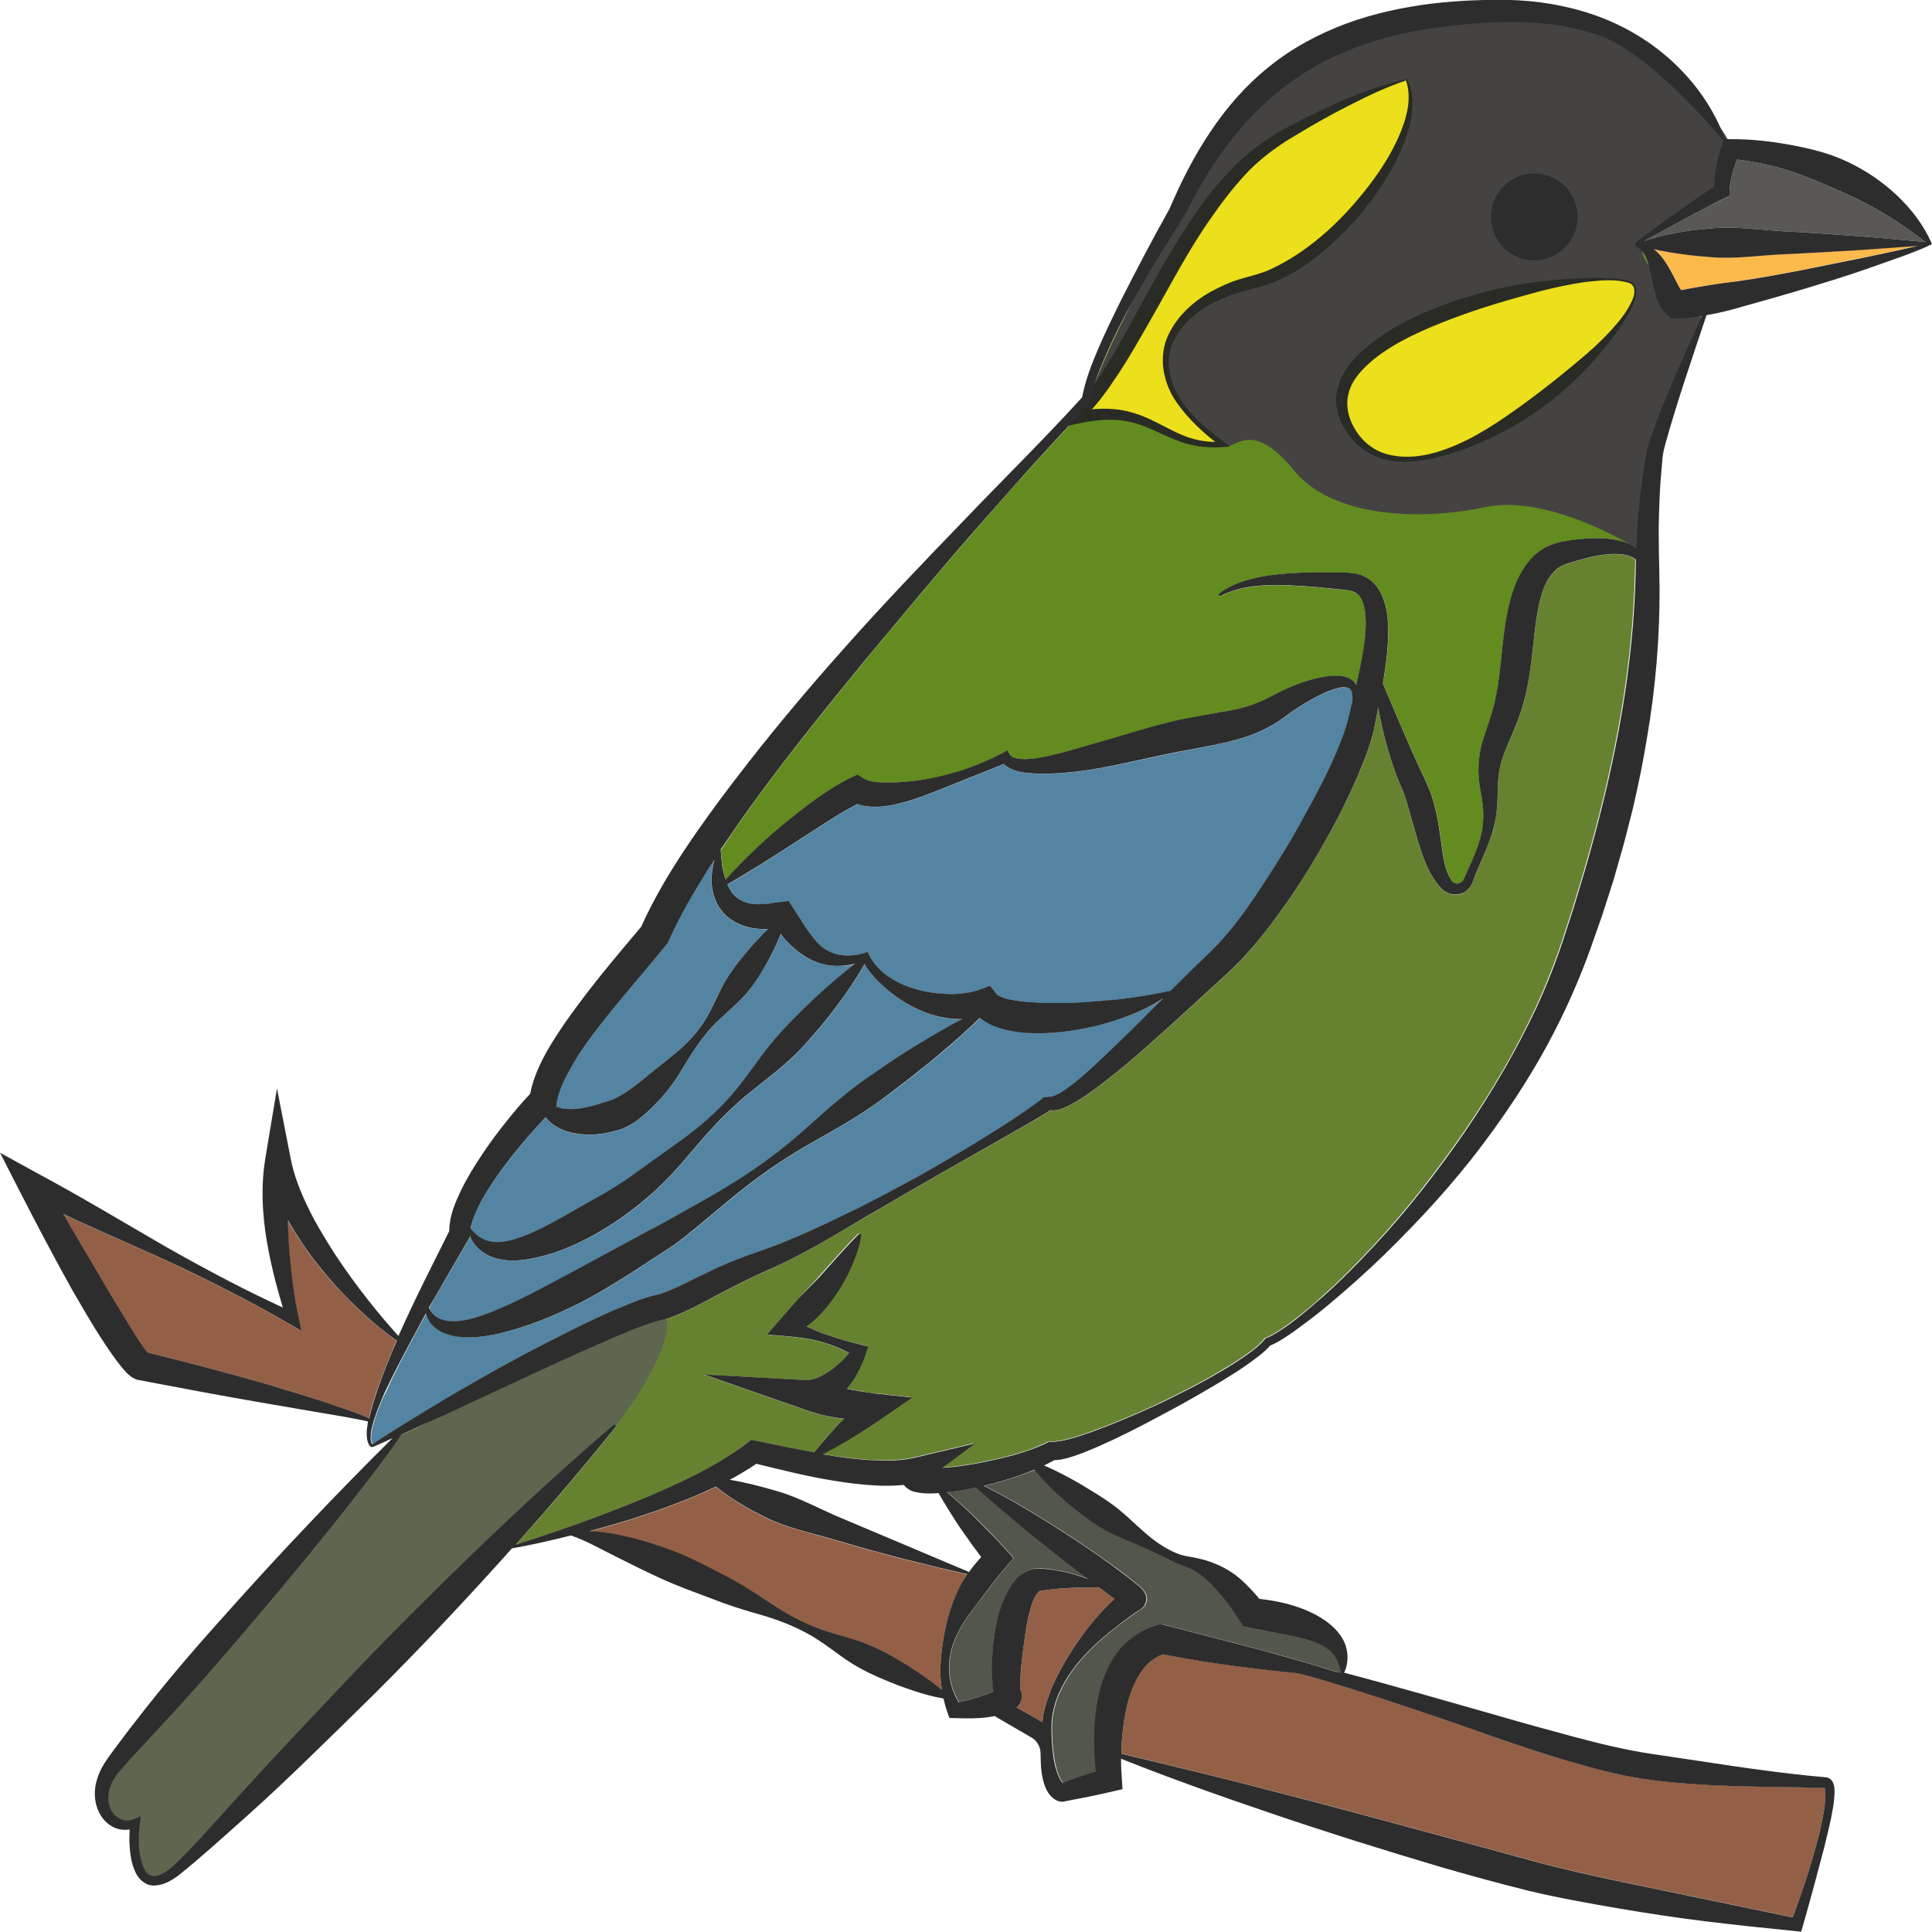 <?xml version="1.0" encoding="utf-8"?>
<!-- Generator: Adobe Illustrator 24.1.2, SVG Export Plug-In . SVG Version: 6.00 Build 0)  -->
<svg version="1.1" id="Layer_1" xmlns="http://www.w3.org/2000/svg" xmlns:xlink="http://www.w3.org/1999/xlink" x="0px" y="0px"
	 viewBox="0 0 128 128" style="enable-background:new 0 0 128 128;" xml:space="preserve">
<style type="text/css">
	.st0{fill:#668231;}
	.st1{fill:#5384A2;}
	.st2{fill:#E5B693;}
	.st3{fill:#53564A;}
	.st4{fill:#638B1F;}
	.st5{fill:#595855;}
	.st6{fill:#FCB94C;}
	.st7{fill:#936047;}
	.st8{fill:#444342;}
	.st9{fill:#ECDF1C;}
	.st10{fill:#292B24;}
	.st11{fill:#5F6650;}
	.st12{fill:#2D2D2D;}
</style>
<g>
	<path class="st0" d="M107.13,36.71c-0.87-0.02-1.78,0.19-2.67,0.45l-0.67,0.2c-0.19,0.07-0.34,0.14-0.49,0.24
		c-0.29,0.19-0.53,0.44-0.72,0.76c-0.39,0.64-0.6,1.51-0.75,2.4c-0.3,1.8-0.34,3.77-0.89,5.81c-0.27,1-0.7,1.98-1.07,2.82
		c-0.37,0.84-0.58,1.62-0.63,2.54c-0.02,0.43-0.01,0.98-0.05,1.49c-0.05,0.51-0.13,1.03-0.26,1.52c-0.26,1-0.71,1.89-1.08,2.78
		c-0.09,0.22-0.18,0.45-0.26,0.67c-0.07,0.24-0.28,0.6-0.58,0.74c-0.3,0.17-0.68,0.2-1.02,0.07c-0.17-0.06-0.33-0.16-0.45-0.28
		c-0.1-0.1-0.2-0.21-0.29-0.32c-0.7-0.9-1-1.91-1.3-2.84c-0.28-0.94-0.52-1.85-0.78-2.71c-0.14-0.44-0.29-0.8-0.5-1.29
		c-0.2-0.46-0.35-0.94-0.51-1.41c-0.31-0.94-0.55-1.91-0.74-2.88c-0.04-0.2-0.07-0.4-0.11-0.59l-0.03,0.16
		c-0.11,0.55-0.18,1.03-0.34,1.66c-0.3,1.16-0.76,2.19-1.21,3.22c-0.46,1.02-0.96,2.02-1.48,3c-1.07,1.95-2.23,3.85-3.55,5.66
		c-0.66,0.9-1.35,1.79-2.12,2.64c-0.37,0.43-0.81,0.84-1.22,1.23l-1.2,1.1c-1.59,1.49-3.22,2.96-4.88,4.41
		c-0.83,0.72-1.69,1.42-2.59,2.09c-0.45,0.33-0.91,0.66-1.4,0.95c-0.25,0.15-0.51,0.29-0.8,0.41c-0.15,0.06-0.31,0.12-0.5,0.15
		c-0.11,0.02-0.25,0.03-0.41,0l-0.17,0.12l-0.39,0.24c-0.26,0.17-0.52,0.31-0.79,0.47l-1.58,0.9l-3.14,1.79
		c-2.1,1.18-4.18,2.4-6.26,3.61c-2.08,1.22-4.14,2.49-6.41,3.48c-1.09,0.47-2.13,1.01-3.18,1.56c-1.04,0.56-2.11,1.16-3.34,1.61
		l-0.05,0.02l-0.11,0.02c-0.67,0.13-1.55,0.44-2.34,0.76c-0.81,0.32-1.62,0.67-2.43,1.04c-1.63,0.7-3.23,1.47-4.86,2.21l-4.85,2.26
		c-1.04,0.46-2.06,0.94-3.1,1.41c-0.39,0.61-0.78,1.12-1.19,1.68c-0.43,0.59-0.88,1.16-1.32,1.74c-0.89,1.15-1.79,2.29-2.7,3.41
		c-1.82,2.26-3.68,4.48-5.57,6.68c-1.87,2.21-3.8,4.37-5.78,6.48l-1.47,1.59c-0.24,0.26-0.49,0.54-0.69,0.79
		c-0.21,0.25-0.38,0.51-0.5,0.8c-0.24,0.56-0.27,1.23,0.03,1.75c0.28,0.52,0.9,0.8,1.46,0.56l0.48-0.2l-0.07,0.53
		c-0.12,0.93-0.11,1.95,0.22,2.78c0.17,0.42,0.45,0.69,0.79,0.65c0.36-0.03,0.77-0.28,1.11-0.57c1.4-1.29,2.71-2.83,4.03-4.28
		c2.64-2.94,5.38-5.78,8.08-8.66c2.72-2.86,5.52-5.64,8.38-8.38c2.85-2.73,5.76-5.42,8.78-7.99c0.04-0.03,0.1-0.03,0.13,0.01
		c0.03,0.04,0.03,0.09,0,0.12c-2.13,2.68-4.34,5.26-6.61,7.8c1.29-0.41,2.57-0.84,3.84-1.29c1.36-0.48,2.7-1,4.03-1.53
		c1.33-0.54,2.64-1.12,3.91-1.75c1.26-0.64,2.49-1.35,3.57-2.18l0.26-0.2l0.34,0.07c1.29,0.27,2.56,0.53,3.82,0.76
		c0.5-0.64,1.03-1.24,1.58-1.82c0.13-0.14,0.28-0.27,0.41-0.41c-0.16-0.02-0.31-0.03-0.47-0.06c-0.41-0.06-0.82-0.15-1.22-0.25
		c-0.4-0.11-0.8-0.24-1.19-0.38l-6.41-2.24l6.65,0.37c0.54,0.03,1.12-0.19,1.68-0.6c0.28-0.2,0.56-0.43,0.83-0.69
		c0.16-0.16,0.31-0.33,0.46-0.51c-0.59-0.29-1.2-0.54-1.83-0.73c-0.81-0.23-1.67-0.31-2.51-0.39l-1.11-0.09l0.89-1.02
		c0.42-0.47,0.81-0.95,1.23-1.4l1.27-1.38c0.85-0.94,1.68-1.92,2.64-2.88c0.04-0.04,0.1-0.04,0.14,0c0.02,0.02,0.03,0.06,0.03,0.09
		c-0.11,0.69-0.33,1.34-0.6,1.96c-0.27,0.62-0.59,1.23-0.97,1.8c-0.38,0.57-0.8,1.12-1.29,1.61c-0.24,0.24-0.5,0.45-0.77,0.65
		c0.41,0.19,0.81,0.36,1.23,0.51c0.4,0.14,0.81,0.27,1.22,0.39c0.41,0.12,0.82,0.22,1.25,0.33l0.39,0.1l-0.16,0.48
		c-0.14,0.44-0.31,0.83-0.52,1.22c-0.2,0.39-0.45,0.76-0.75,1.1c0.29,0.05,0.58,0.11,0.86,0.16c0.36,0.06,0.75,0.13,1.08,0.16
		l2.41,0.26l-1.87,1.29c-0.74,0.51-1.5,1-2.27,1.47c-0.58,0.35-1.18,0.68-1.79,1c0.33,0.06,0.67,0.11,1,0.16
		c0.89,0.13,1.77,0.22,2.64,0.25c0.87,0.02,1.73-0.01,2.48-0.19l3.97-0.94l-2.16,1.62c0.78-0.05,1.57-0.16,2.36-0.31
		c0.81-0.16,1.62-0.32,2.41-0.55c0.79-0.22,1.56-0.49,2.25-0.85l0.58-0.03c-0.03-0.01-0.04-0.01-0.05-0.02c0.01,0,0.01,0,0.02,0
		c0.04,0,0.1,0,0.17-0.01c0.13-0.02,0.28-0.04,0.43-0.08c0.3-0.07,0.61-0.16,0.92-0.26c0.62-0.2,1.24-0.43,1.86-0.67
		c1.24-0.49,2.47-1.02,3.67-1.59c1.2-0.59,2.4-1.18,3.55-1.86c0.58-0.34,1.15-0.68,1.7-1.05c0.54-0.37,1.1-0.77,1.48-1.23l0.06-0.07
		l0.08-0.03c0.31-0.12,0.66-0.34,0.98-0.55c0.33-0.22,0.65-0.45,0.96-0.69c0.63-0.49,1.24-1,1.83-1.54c1.19-1.06,2.31-2.21,3.4-3.38
		c2.18-2.34,4.14-4.88,5.95-7.49c1.8-2.62,3.42-5.37,4.75-8.24c0.66-1.44,1.24-2.9,1.74-4.4l0.74-2.28l0.69-2.29
		c1.78-6.13,3.11-12.4,3.36-18.76c0.03-0.63,0.04-1.27,0.06-1.92c-0.03-0.02-0.05-0.05-0.07-0.06
		C107.99,36.8,107.56,36.73,107.13,36.71z"/>
	<path class="st1" d="M80.15,63.12c0.37-0.37,0.72-0.72,1.06-1.13c0.68-0.79,1.31-1.65,1.92-2.54c1.19-1.78,2.34-3.61,3.36-5.5
		c1.03-1.87,2.05-3.83,2.68-5.74c0.14-0.43,0.26-1.02,0.39-1.54l0.06-0.25c0-0.01-0.01-0.02-0.01-0.03
		c0.02-0.25-0.01-0.52-0.11-0.67c-0.1-0.15-0.25-0.18-0.45-0.18c-0.41,0.02-0.89,0.19-1.33,0.39c-0.9,0.41-1.75,0.95-2.56,1.55
		c-0.88,0.66-1.98,1.19-3.06,1.49c-1.08,0.3-2.1,0.48-3.12,0.68c-1.99,0.35-4.03,0.87-6.11,1.25c-1.04,0.19-2.11,0.32-3.19,0.36
		c-0.54,0.02-1.09,0.02-1.66-0.05c-0.28-0.04-0.57-0.08-0.86-0.19c-0.21-0.08-0.44-0.2-0.63-0.4l-4.59,1.84
		c-0.82,0.32-1.65,0.63-2.55,0.83c-0.45,0.09-0.92,0.18-1.42,0.17c-0.35,0-0.75-0.04-1.16-0.18c-0.63,0.33-1.28,0.71-1.92,1.12
		l-2.26,1.46c-0.76,0.49-1.52,0.98-2.29,1.46c-0.7,0.43-1.41,0.87-2.14,1.28c0.15,0.35,0.36,0.65,0.6,0.86
		c0.35,0.27,0.75,0.44,1.27,0.45c0.24,0.03,0.52-0.02,0.78-0.01c0.28-0.05,0.55-0.09,0.83-0.13l0.59-0.07l0.28,0.43l0.88,1.37
		c0.29,0.44,0.59,0.84,0.95,1.16c0.36,0.32,0.81,0.55,1.32,0.62c0.51,0.07,1.05,0.02,1.57-0.13l0.24-0.07l0.11,0.23
		c0.28,0.62,0.83,1.14,1.44,1.52c0.61,0.39,1.3,0.64,1.99,0.81c0.69,0.16,1.38,0.23,2.05,0.23c0.67-0.01,1.32-0.11,1.92-0.33
		l0.59-0.22l0.47,0.59c0.03,0.04,0.41,0.25,0.83,0.32c0.42,0.09,0.9,0.14,1.38,0.18c0.97,0.07,1.99,0.06,3,0.03
		c1.02-0.05,2.05-0.12,3.07-0.25c1.03-0.12,2.06-0.28,3.1-0.53c0.03-0.01,0.06,0.01,0.09,0.03c0.47-0.47,0.94-0.95,1.42-1.41
		L80.15,63.12z"/>
	<path class="st2" d="M74.83,105.17l0.02-0.01C74.83,105.17,74.92,105.12,74.83,105.17z"/>
	<path class="st3" d="M67.62,97.74c-0.79,0.28-1.59,0.52-2.41,0.7c0.01,0,0.02,0.01,0.03,0.01l0.8,0.41
		c0.53,0.29,1.05,0.57,1.57,0.88c1.04,0.6,2.05,1.23,3.05,1.88c1,0.65,1.99,1.32,2.96,2.02c0.49,0.34,0.97,0.71,1.44,1.09l0.37,0.3
		c0.06,0.05,0.12,0.11,0.2,0.18c0.05,0.05,0.06,0.05,0.2,0.23c0.04,0.06,0.07,0.12,0.1,0.19c0.02,0.07,0.01-0.02,0.05,0.18
		c0.06,0.22-0.11,0.68-0.37,0.81c-0.1,0.05-0.15,0.08-0.17,0.09l0.01,0l0.04-0.02c0.01-0.01,0.02-0.01,0.02-0.01
		c0,0,0.01,0,0.01-0.01c0,0,0.03-0.01-0.01,0.01c-0.17,0.1-0.43,0.28-0.64,0.44c-1.83,1.33-3.71,2.9-4.66,5.03
		c-0.24,0.52-0.39,1.08-0.47,1.64c-0.03,0.23-0.04,0.46-0.04,0.7c0.01,0.36,0.01,0.6,0.03,0.94c0,0.03,0,0.06,0.01,0.1
		c0.04,0.58,0.12,1.16,0.27,1.69c0.08,0.26,0.17,0.52,0.29,0.71c0.04,0.07,0.09,0.13,0.13,0.18c0.73-0.26,1.47-0.52,2.21-0.76
		c-0.08-0.72-0.11-1.41-0.11-2.14c0-0.94,0.09-1.9,0.29-2.86c0.21-0.96,0.58-1.93,1.2-2.81c0.62-0.88,1.61-1.57,2.67-1.87l0.27-0.07
		l0.24,0.06l5.86,1.52c0.98,0.26,1.96,0.53,2.94,0.81c0.87,0.27,1.74,0.51,2.61,0.79c0.22,0.03,0.21,0.03,0.27,0.04
		c-0.1-0.64-0.37-1.19-0.77-1.49c-0.4-0.34-0.94-0.54-1.51-0.71c-0.57-0.17-1.19-0.27-1.81-0.39c-0.63-0.11-1.27-0.23-1.92-0.38
		l-0.45-0.1l-0.19-0.29c-0.4-0.62-0.79-1.2-1.23-1.72c-0.44-0.52-0.89-1.03-1.47-1.44c-0.29-0.19-0.6-0.37-0.93-0.49
		c-0.38-0.12-0.75-0.31-1.09-0.47c-0.69-0.35-1.36-0.68-2.08-0.97c-0.71-0.29-1.43-0.59-2.1-0.95c-0.67-0.36-1.28-0.81-1.87-1.28
		c-1.03-0.82-2-1.72-2.85-2.77C68.25,97.51,67.93,97.63,67.62,97.74z"/>
	<path class="st4" d="M47.76,56.32c0.03,0.63,0.11,1.25,0.27,1.8c0.02,0.06,0.04,0.12,0.06,0.17c0.53-0.6,1.1-1.18,1.67-1.74
		c0.66-0.63,1.34-1.24,2.04-1.84c0.7-0.59,1.42-1.16,2.18-1.7c0.76-0.53,1.51-1.06,2.43-1.49l0.43-0.2l0.39,0.26
		c0.15,0.1,0.46,0.21,0.81,0.24c0.36,0.03,0.75,0.05,1.15,0.03c0.81-0.03,1.65-0.12,2.49-0.28c0.84-0.16,1.66-0.38,2.47-0.67
		c0.8-0.29,1.59-0.63,2.34-1.03l0.27-0.15l0.17,0.29c0.14,0.24,0.65,0.31,1.12,0.29c0.48-0.03,0.98-0.11,1.47-0.22
		c0.99-0.23,1.97-0.54,2.97-0.81c1.99-0.55,3.97-1.24,6.1-1.67l3.04-0.54c0.96-0.18,1.81-0.49,2.69-0.96
		c0.96-0.52,1.99-0.95,3.08-1.19c0.55-0.11,1.12-0.21,1.75-0.06c0.16,0.05,0.32,0.11,0.47,0.23c0.11,0.09,0.18,0.2,0.24,0.32
		l0.08-0.33c0.23-1.05,0.46-2.1,0.53-3.12c0.08-0.99,0.02-2.09-0.48-2.54c-0.25-0.24-0.58-0.3-1.18-0.35l-1.62-0.16
		c-1.08-0.08-2.15-0.16-3.22-0.12c-1.06,0.05-2.13,0.21-3.08,0.71c-0.05,0.03-0.1,0.01-0.13-0.04c-0.02-0.04-0.01-0.09,0.03-0.12
		c0.9-0.68,2.03-0.99,3.12-1.17c1.1-0.18,2.22-0.24,3.32-0.23l1.65,0.01l0.41,0.01c0.14,0,0.33,0.02,0.49,0.05
		c0.34,0.05,0.71,0.21,1.01,0.44c0.62,0.48,0.89,1.18,1.03,1.78c0.14,0.62,0.16,1.22,0.16,1.81c-0.02,1.13-0.17,2.21-0.35,3.27
		c0.64,1.51,1.29,3.04,1.94,4.52c0.38,0.88,0.82,1.65,1.21,2.69c0.36,0.98,0.52,1.98,0.66,2.94c0.14,0.94,0.22,1.9,0.59,2.64
		c0.05,0.09,0.11,0.17,0.16,0.26c0.04,0.06,0.08,0.1,0.13,0.14c0.1,0.08,0.26,0.08,0.39,0.03c0.14-0.06,0.23-0.13,0.32-0.35
		l0.3-0.67c0.39-0.89,0.78-1.78,0.9-2.7c0.06-0.46,0.07-0.92,0.02-1.38c-0.04-0.47-0.14-0.89-0.22-1.43
		c-0.16-1.03-0.04-2.2,0.3-3.17c0.32-0.97,0.62-1.81,0.79-2.7c0.36-1.75,0.36-3.72,0.8-5.73c0.23-1,0.54-2.07,1.25-3.03
		c0.36-0.48,0.84-0.91,1.41-1.17c0.28-0.14,0.58-0.22,0.86-0.28c0.25-0.05,0.5-0.09,0.75-0.13c1-0.13,2.04-0.21,3.09,0.04
		c0.39,0.09,0.8,0.25,1.15,0.51c0.02-0.72,0.06-1.44,0.12-2.17c0.07-0.82,0.17-1.63,0.28-2.44l0.18-1.21
		c0.05-0.37,0.16-0.88,0.29-1.26c0.53-1.57,1.15-3.05,1.79-4.54c0.55-1.26,1.1-2.51,1.68-3.76c-0.53,0.08-1.06,0.14-1.6,0.15
		l-0.4,0.01l-0.21-0.17c-0.35-0.27-0.51-0.56-0.63-0.8c-0.12-0.25-0.18-0.48-0.25-0.69c-0.12-0.43-0.2-0.84-0.28-1.23
		c-0.19-0.76-0.3-1.5-1.02-1.9c-0.05-0.03-0.07-0.09-0.04-0.13c0.01-0.02,0.04-0.03,0.06-0.04c0,0,0,0,0,0
		c-0.02-0.04-0.01-0.09,0.03-0.12c0.88-0.66,1.77-1.31,2.67-1.95l1.35-0.95c0.37-0.25,0.73-0.5,1.13-0.74
		c-0.01-0.44,0.04-0.86,0.12-1.27c0.05-0.25,0.1-0.5,0.17-0.74c0.06-0.25,0.13-0.48,0.22-0.74l0.1-0.3c-0.02-0.04-4.86-5.89-8.28-7
		c-3.44-1.18-7.18-0.97-10.81-0.49c-3.61,0.5-7.12,1.7-9.96,3.88c-1.42,1.09-2.68,2.39-3.79,3.85c-1.11,1.45-2.03,3.06-2.87,4.72
		l-0.02,0.04l-0.01,0.01c-1.24,1.93-2.46,3.88-3.55,5.9c-0.55,1-1.07,2.03-1.53,3.07c-0.46,1.04-0.9,2.11-1.08,3.19l-0.01,0.09
		l-0.05,0.06c-0.64,0.75-1.29,1.42-1.94,2.13l-1.93,2.11c-1.28,1.41-2.54,2.84-3.79,4.28c-2.51,2.86-4.94,5.8-7.37,8.72
		c-2.41,2.94-4.79,5.9-7.03,8.95c-0.83,1.14-1.63,2.29-2.4,3.46C47.76,56.31,47.76,56.31,47.76,56.32L47.76,56.32z M101.65,11.49
		c1.58,0,2.87,1.29,2.87,2.88s-1.28,2.88-2.87,2.88c-1.58,0-2.87-1.29-2.87-2.88S100.07,11.49,101.65,11.49z"/>
	<path class="st5" d="M111.42,14.61l-2.51,1.37c0.69-0.25,1.38-0.41,2.07-0.54c0.8-0.15,1.59-0.24,2.39-0.31
		c1.59-0.15,3.18,0.1,4.77,0.19c1.59,0.08,3.18,0.19,4.76,0.31c1.56,0.14,3.12,0.25,4.68,0.41c-0.94-0.71-1.84-1.37-2.81-1.92
		c-1.03-0.62-2.11-1.13-3.2-1.61c-1.09-0.47-2.2-0.95-3.36-1.3c-1.02-0.3-2.09-0.52-3.13-0.64c-0.02,0.05-0.04,0.11-0.06,0.16
		c-0.08,0.21-0.15,0.43-0.21,0.64c-0.12,0.43-0.21,0.86-0.22,1.26L114.58,13l-0.28,0.13c-0.45,0.2-0.95,0.46-1.43,0.71L111.42,14.61
		z"/>
	<path class="st6" d="M118.14,16.84c-1.59,0.08-3.17,0.32-4.76,0.19c-1.28-0.09-2.54-0.25-3.82-0.53c0.06,0.05,0.12,0.09,0.18,0.14
		c0.36,0.33,0.62,0.73,0.84,1.11c0.22,0.38,0.41,0.77,0.59,1.11c0.06,0.13,0.14,0.25,0.21,0.35c1.23-0.24,2.49-0.43,3.77-0.59
		c1.41-0.2,2.82-0.46,4.22-0.73l4.22-0.85l2.11-0.45l1.05-0.24l0.33-0.08c-1.39,0.11-2.78,0.19-4.18,0.3
		C121.32,16.68,119.73,16.77,118.14,16.84z"/>
	<path class="st7" d="M64.09,104.31c-1.5-0.32-2.98-0.71-4.46-1.07c-1.49-0.39-2.97-0.8-4.44-1.24c-1.47-0.44-3-0.74-4.39-1.42
		c-1.17-0.57-2.32-1.22-3.37-2.07c-0.31,0.15-0.63,0.29-0.94,0.43c-1.34,0.59-2.72,1.09-4.1,1.54c-1.1,0.37-2.22,0.68-3.34,0.98
		c0.2,0.01,0.39,0.02,0.59,0.04c0.6,0.05,1.18,0.16,1.75,0.29c1.15,0.25,2.25,0.61,3.33,1.02c1.08,0.42,2.1,0.95,3.12,1.49
		c1.03,0.52,2.01,1.13,2.97,1.78c0.96,0.65,1.95,1.23,3.01,1.67c1.06,0.45,2.22,0.67,3.3,1.07c1.08,0.4,2.07,0.97,3.06,1.57
		c0.76,0.49,1.52,1.01,2.23,1.6c-0.07-0.43-0.1-0.87-0.11-1.3c0.02-0.98,0.15-1.94,0.36-2.9c0.21-0.96,0.53-1.92,1.01-2.79
		C63.8,104.75,63.94,104.52,64.09,104.31z"/>
	<path class="st1" d="M37.98,73.49c0.79-0.04,1.61-0.31,2.44-0.58c0.58-0.21,1.39-0.75,2.09-1.32c0.7-0.6,1.48-1.18,2.23-1.8
		c0.75-0.62,1.42-1.33,1.94-2.15c0.52-0.82,0.87-1.77,1.35-2.61c0.49-0.84,1.11-1.58,1.74-2.32c0.36-0.39,0.71-0.78,1.1-1.15
		c-0.34-0.01-0.67,0-1.01-0.06c-0.73-0.11-1.55-0.49-2.05-1.14c-0.52-0.64-0.68-1.42-0.68-2.11c0.01-0.45,0.08-0.88,0.2-1.29
		c-0.12,0.19-0.25,0.37-0.37,0.56c-0.99,1.59-1.95,3.2-2.68,4.86l-0.06,0.13l-0.09,0.11c-1.42,1.72-2.87,3.37-4.21,5.09
		c-0.67,0.86-1.3,1.73-1.86,2.62c-0.54,0.88-1.05,1.84-1.17,2.67l-0.05,0.33l0,0c0.01,0,0.02,0.01,0.02,0.01
		C37.2,73.48,37.59,73.5,37.98,73.49z"/>
	<path class="st7" d="M82.76,110.49c-1.01-0.12-2.02-0.28-3.03-0.42c-0.9-0.15-1.79-0.3-2.7-0.48c-0.57,0.24-1.04,0.62-1.41,1.15
		c-0.43,0.57-0.7,1.31-0.91,2.08c-0.21,0.78-0.32,1.61-0.38,2.45c-0.02,0.3-0.02,0.6-0.03,0.91c3.48,0.83,6.96,1.68,10.42,2.58
		c3.82,0.98,7.63,2.02,11.43,3.05l5.68,1.55c1.87,0.5,3.79,0.92,5.71,1.33l11.23,2.33c0.58-1.56,1.13-3.14,1.55-4.75
		c0.24-0.86,0.44-1.74,0.56-2.61c0.06-0.42,0.11-0.91,0.01-1.21c0,0,0,0,0,0l-0.26-0.01l-0.67-0.02c-3.6-0.07-7.23-0.04-10.83-0.54
		c-1.85-0.23-3.62-0.75-5.35-1.25c-1.74-0.51-3.45-1.09-5.15-1.69c-3.29-1.17-11.82-4.04-12.84-4.12
		C84.78,110.73,83.77,110.62,82.76,110.49z"/>
	<path class="st2" d="M9.6,89.55l0.03,0.01c0,0,0,0,0,0C9.51,89.53,9.59,89.55,9.6,89.55z"/>
	<path class="st2" d="M70.44,118.16c0.02,0.01,0.05,0.03,0.06,0.03c0.01,0.01,0-0.01,0-0.01C70.47,118.17,70.49,118.16,70.44,118.16
		z"/>
	<path class="st3" d="M72.1,104.61c-0.77-0.59-1.54-1.18-2.3-1.78c-0.93-0.74-1.86-1.48-2.77-2.25l-1.36-1.16l-0.98-0.87
		c-0.63,0.13-1.27,0.24-1.92,0.31c0.58,0.5,1.15,1.01,1.7,1.53c0.77,0.76,1.52,1.52,2.24,2.32l0.46,0.51l-0.51,0.59
		c-0.55,0.63-1.08,1.37-1.62,2.06c-0.54,0.7-1.09,1.41-1.51,2.2c-0.43,0.79-0.67,1.69-0.63,2.58c0.02,0.76,0.26,1.48,0.63,2.12
		c0.56-0.13,1.1-0.28,1.62-0.45c0.24-0.09,0.47-0.17,0.68-0.26c-0.1-0.77-0.09-1.4-0.08-2.09c0.01-0.72,0.09-1.43,0.23-2.15
		c0.15-0.72,0.33-1.44,0.68-2.16c0.18-0.36,0.39-0.73,0.71-1.08c0.31-0.34,0.85-0.7,1.47-0.69C69.97,103.97,71.07,104.2,72.1,104.61
		z"/>
	<path class="st2" d="M67.11,111.48c0.03,0.01,0.05,0.02,0.08,0.04c-0.01,0-0.01-0.01-0.02-0.01
		C67.16,111.5,67.14,111.49,67.11,111.48z"/>
	<path class="st7" d="M73.83,105.93l-1-0.75c-1.35-0.03-2.69,0.03-3.93,0.22c-0.08,0.04-0.14,0.11-0.26,0.29
		c-0.11,0.17-0.22,0.42-0.31,0.69c-0.17,0.55-0.29,1.17-0.39,1.8c-0.1,0.63-0.17,1.28-0.25,1.93c-0.03,0.32-0.06,0.65-0.08,0.97
		c-0.02,0.3-0.03,0.63-0.02,0.86c0.02,0.03,0.04,0.06,0.05,0.09c0.03,0.08,0.05,0.16,0.06,0.24c0.01,0.07,0.01,0.13,0,0.2
		c-0.03,0.25-0.1,0.35-0.16,0.44c-0.07,0.11-0.13,0.17-0.19,0.22c0.78,0.43,1.32,0.74,1.71,0.97c0.02-0.13,0.02-0.26,0.05-0.4
		c0.1-0.62,0.3-1.21,0.53-1.78c0.48-1.13,1.1-2.2,1.81-3.21C72.14,107.71,72.93,106.77,73.83,105.93z"/>
	<path class="st7" d="M8.44,87.64c0.32,0.52,0.64,1.04,0.97,1.51c0.08,0.12,0.17,0.23,0.24,0.33c0.03,0.04,0.07,0.09,0.11,0.13
		l0.12,0.03l0.45,0.11c2.41,0.6,4.82,1.23,7.2,1.92c1.2,0.34,2.39,0.71,3.57,1.09l1.77,0.6l0.88,0.32l0.44,0.18l0.22,0.1
		c0.01,0.01,0.02,0.01,0.03,0.02c0.01-0.05,0.02-0.1,0.03-0.15c0.15-0.64,0.34-1.25,0.56-1.87c0.38-1.07,0.8-2.11,1.25-3.15
		c-0.43-0.26-0.79-0.56-1.17-0.86c-0.49-0.4-0.95-0.82-1.41-1.25c-0.9-0.87-1.76-1.79-2.55-2.78c-0.78-0.96-1.48-2-2.1-3.1
		c0.01,0.43,0.03,0.86,0.05,1.29c0.11,1.72,0.3,3.47,0.66,5.17l0.19,0.9l-0.75-0.44c-1.41-0.82-2.84-1.59-4.29-2.33
		c-1.45-0.74-2.92-1.44-4.4-2.12l-4.46-2c-0.64-0.28-1.27-0.58-1.9-0.87c0.79,1.35,1.58,2.7,2.38,4.05
		C7.16,85.54,7.81,86.59,8.44,87.64z"/>
	<path class="st8" d="M72.47,25.53c1.48-3.64,4.12-8.6,5.18-11.08c1.07-2.48,5.68-11.17,15.14-12.82s14.9-0.33,19.51,4.8
		c2.22,2.32,2.63,3.8,2.63,3.8l-0.91,2.56c0,0-3.62,2.07-4.28,2.48c-0.66,0.41-1.48,1.08-0.49,2.32c0.99,1.24,0.82,3.06,1.65,3.06
		c0.82,0,2.3-0.41,1.65,1.32c-0.66,1.74-3.62,11.91-3.46,13.07c0.16,1.16-0.67,1.28-0.67,1.28s-5.75-3.63-10.03-2.72
		c-4.28,0.91-10.12,0.7-12.67-2.44c-2.55-3.14-3.68-1.7-4.34-1.62S72.47,25.53,72.47,25.53z"/>
	<path class="st1" d="M24.87,93.92c-0.1,0.3-0.19,0.6-0.24,0.9c-0.05,0.3-0.08,0.62,0.06,0.86l0,0.01c1.49-1,3.03-1.91,4.56-2.85
		c1.54-0.91,3.1-1.8,4.67-2.66c1.57-0.87,3.17-1.68,4.79-2.47c0.81-0.39,1.64-0.76,2.48-1.12c0.42-0.18,0.85-0.35,1.29-0.51
		c0.42-0.14,0.82-0.29,1.33-0.37c1.03-0.36,2.04-0.93,3.14-1.44c1.1-0.53,2.25-0.99,3.41-1.39c2.22-0.75,4.38-1.83,6.55-2.86
		c2.14-1.08,4.26-2.23,6.33-3.46c1.04-0.6,2.06-1.24,3.08-1.88c0.5-0.33,1.01-0.66,1.5-0.99c0.24-0.17,0.5-0.33,0.73-0.51l0.36-0.26
		l0.3-0.25l0.58-0.04c-0.06-0.04-0.04-0.02,0.04-0.04c0.08-0.02,0.18-0.06,0.28-0.11c0.21-0.1,0.42-0.24,0.63-0.39
		c0.42-0.3,0.83-0.64,1.23-0.99c0.81-0.7,1.58-1.47,2.36-2.22c0.94-0.9,1.85-1.82,2.77-2.75c-0.76,0.51-1.59,0.9-2.44,1.22
		c-1.03,0.38-2.09,0.66-3.17,0.85c-1.08,0.19-2.19,0.29-3.32,0.23c-0.57-0.03-1.15-0.11-1.75-0.28c-0.3-0.09-0.61-0.2-0.93-0.37
		c-0.16-0.09-0.33-0.2-0.5-0.34c-0.02,0-0.04,0.01-0.06,0.01l-0.03,0.03l-0.5,0.48c-0.34,0.31-0.68,0.63-1.03,0.93
		c-0.69,0.62-1.4,1.21-2.11,1.78c-0.71,0.58-1.44,1.14-2.18,1.69c-0.73,0.56-1.48,1.09-2.26,1.58c-1.55,0.99-3.22,1.81-4.76,2.82
		c-1.55,1-3,2.13-4.41,3.32c-0.71,0.59-1.41,1.19-2.14,1.77c-0.37,0.29-0.72,0.57-1.16,0.85l-1.14,0.74
		c-1.54,1.01-3.1,2.03-4.77,2.88c-1.67,0.84-3.41,1.58-5.3,2.01c-0.94,0.21-1.93,0.36-2.96,0.19c-0.51-0.08-1.05-0.29-1.44-0.68
		c-0.25-0.24-0.4-0.54-0.48-0.84c-0.32,0.58-0.64,1.15-0.94,1.74c-0.6,1.12-1.2,2.25-1.71,3.41C25.3,92.73,25.06,93.32,24.87,93.92z
		"/>
	<path class="st1" d="M29.09,87.35c0.34,0.18,0.72,0.22,1.13,0.19c0.81-0.06,1.64-0.34,2.45-0.65c1.63-0.65,3.21-1.52,4.8-2.37
		l4.8-2.59c0.4-0.22,0.81-0.44,1.24-0.66c0.35-0.18,0.77-0.42,1.16-0.64l2.4-1.35c1.6-0.91,3.15-1.91,4.59-3.05
		c1.45-1.13,2.77-2.45,4.21-3.6c0.71-0.58,1.45-1.13,2.22-1.64c0.76-0.52,1.52-1.03,2.3-1.52c0.78-0.49,1.57-0.97,2.38-1.41
		c0.32-0.19,0.66-0.36,0.99-0.53c-0.26,0-0.51-0.01-0.77-0.04c-0.85-0.09-1.65-0.36-2.38-0.72c-0.74-0.36-1.4-0.83-2.01-1.36
		c-0.29-0.27-0.59-0.54-0.84-0.86c-0.18-0.2-0.33-0.43-0.47-0.67c-0.64,1.14-1.39,2.19-2.17,3.21c-0.44,0.57-0.9,1.12-1.38,1.66
		c-0.47,0.54-0.96,1.07-1.5,1.55c-1.06,0.97-2.28,1.8-3.34,2.76c-1.07,0.96-2.04,2.02-2.97,3.13c-0.95,1.1-1.9,2.21-3.03,3.15
		c-0.54,0.49-1.16,0.95-1.77,1.38c-0.6,0.41-1.22,0.81-1.87,1.16c-1.3,0.7-2.69,1.29-4.23,1.55c-0.77,0.12-1.61,0.15-2.42-0.14
		c-0.4-0.14-0.78-0.39-1.04-0.71c-0.19-0.22-0.33-0.48-0.43-0.73l0,0.11l-0.07,0.12l-1.93,3.33c-0.24,0.41-0.47,0.83-0.7,1.24
		C28.6,86.96,28.82,87.21,29.09,87.35z"/>
	<g>
		<path class="st9" d="M93.17,5.29c1.74,3.49-4.92,12.22-10.14,13.39s-8.98,5.82-2.03,10.77c-4.05,0.29-4.63-2.91-9.85-1.75
			c4.05-3.49,7.29-14.81,13.59-18.52C90.22,5.95,93.17,5.29,93.17,5.29z"/>
		<g>
			<path class="st10" d="M93.2,5.24c0.39,0.68,0.43,1.4,0.36,2.12c-0.08,0.71-0.27,1.41-0.52,2.07c-0.52,1.33-1.25,2.55-2.08,3.71
				c-0.84,1.14-1.8,2.19-2.87,3.14c-1.06,0.95-2.23,1.81-3.59,2.37c-0.66,0.29-1.43,0.45-2.05,0.62c-0.65,0.18-1.28,0.41-1.88,0.7
				c-1.2,0.58-2.28,1.48-2.84,2.67c-0.57,1.21-0.26,2.66,0.47,3.79c0.72,1.17,1.82,2.05,2.92,2.87l0.38,0.29l-0.47,0.03
				c-0.87,0.06-1.76-0.01-2.6-0.28c-0.84-0.27-1.6-0.68-2.37-1c-0.77-0.32-1.56-0.52-2.37-0.53c-0.81-0.02-1.62,0.11-2.43,0.29
				l-1.5,0.33l1.14-1.05c0.94-0.86,1.68-1.99,2.39-3.11c0.71-1.13,1.34-2.32,1.99-3.5c1.29-2.38,2.6-4.77,4.2-7.01
				c0.78-1.14,1.71-2.17,2.7-3.14c1.02-0.93,2.22-1.75,3.42-2.35C88.03,7.02,90.47,5.86,93.2,5.24z M93.15,5.33
				c-1.22,0.41-2.49,1-3.67,1.61c-1.2,0.6-2.38,1.26-3.53,1.96c-1.18,0.68-2.21,1.43-3.16,2.36c-0.91,0.95-1.73,1.99-2.49,3.09
				c-1.55,2.17-2.77,4.58-4.12,6.93c-0.68,1.18-1.34,2.36-2.1,3.51c-0.76,1.14-1.55,2.29-2.65,3.22l-0.36-0.71
				c0.87-0.16,1.75-0.27,2.65-0.2c0.9,0.06,1.77,0.34,2.56,0.72c0.79,0.37,1.51,0.81,2.29,1.1c0.77,0.29,1.6,0.4,2.43,0.35
				l-0.09,0.32c-1.12-0.85-2.18-1.8-2.99-2.98c-0.8-1.17-1.16-2.75-0.63-4.15c0.55-1.38,1.68-2.44,2.94-3.14
				c0.64-0.34,1.3-0.65,1.99-0.85c0.72-0.21,1.33-0.34,1.94-0.62c2.42-1.12,4.52-3.02,6.22-5.15c0.86-1.07,1.63-2.21,2.2-3.45
				C93.14,8.03,93.59,6.6,93.15,5.33z"/>
		</g>
	</g>
	<path class="st11" d="M26.57,95.05c1.61-0.37,9.93-5.94,12.24-6.79s4.82-3,5.34-0.88c0.52,2.12-3.57,7.85-5.26,9.16
		c-1.7,1.32-18.19,18.89-19.8,20.21s-7.29,7.91-8.66,7.69s-1.88-2.96-1.41-3.65c-1.15,0.04-2.82-0.95-2.14-2.71
		s10.43-12.63,11.88-14.13C20.22,102.45,26.57,95.05,26.57,95.05z"/>
	<path class="st1" d="M32.83,82.32c0.59,0.03,1.21-0.15,1.82-0.37c1.23-0.46,2.42-1.17,3.62-1.85l1.82-1.03
		c0.59-0.36,1.16-0.69,1.72-1.11l3.45-2.47c1.15-0.86,2.23-1.79,3.18-2.87c0.95-1.07,1.73-2.31,2.63-3.42
		c0.91-1.11,1.93-2.1,2.97-3.09c0.84-0.77,1.68-1.53,2.61-2.22C56.33,63.95,56,64,55.65,64c-0.62,0.02-1.29-0.11-1.89-0.39
		c-0.6-0.28-1.11-0.71-1.54-1.15c-0.18-0.19-0.34-0.39-0.5-0.58c-0.22,0.57-0.48,1.12-0.76,1.65c-0.48,0.86-0.98,1.7-1.63,2.44
		c-0.66,0.73-1.48,1.34-2.14,2.06c-0.67,0.72-1.22,1.52-1.73,2.38c-0.51,0.85-1.05,1.71-1.75,2.45c-0.35,0.37-0.7,0.75-1.13,1.09
		c-0.42,0.34-0.88,0.69-1.52,0.9c-1.01,0.32-2.14,0.46-3.28,0.18c-0.56-0.15-1.14-0.42-1.56-0.91c-0.02-0.03-0.05-0.06-0.07-0.09
		c-0.43,0.45-0.85,0.91-1.26,1.39c-0.56,0.66-1.1,1.34-1.62,2.03c-0.51,0.69-0.99,1.4-1.39,2.14c-0.34,0.61-0.62,1.28-0.71,1.85
		c0.01,0.01,0.02,0,0.03,0.01C31.67,82.01,32.24,82.3,32.83,82.32z"/>
	<path class="st12" d="M4.8,85.49c0.63,1.08,1.25,2.17,1.94,3.23c0.35,0.53,0.7,1.06,1.11,1.59c0.1,0.13,0.21,0.27,0.33,0.41
		c0.13,0.14,0.23,0.28,0.5,0.48c0.02,0.02,0.09,0.06,0.14,0.09c0.03,0.02,0.05,0.03,0.09,0.05c0.05,0.02,0.1,0.04,0.15,0.06
		c0.15,0.04,0.11,0.03,0.14,0.03l0.05,0.01l0.22,0.04l0.45,0.09c2.43,0.46,4.87,0.92,7.31,1.34l3.67,0.63l1.83,0.31l0.91,0.17
		l0.45,0.09l0.22,0.05c0.02,0,0.05,0.01,0.07,0.02c-0.03,0.2-0.06,0.4-0.08,0.6c-0.01,0.33-0.02,0.69,0.19,1.01
		c0.08,0.11,0.2,0.08,0.25,0.06c0.43-0.18,0.85-0.38,1.27-0.57c-1.88,1.86-3.79,3.81-5.63,5.76c-2,2.1-3.95,4.24-5.88,6.41
		c-1.94,2.16-3.81,4.37-5.59,6.68c-0.45,0.57-0.88,1.16-1.32,1.74c-0.22,0.3-0.43,0.58-0.65,0.92c-0.22,0.33-0.4,0.72-0.52,1.12
		c-0.24,0.8-0.18,1.73,0.31,2.45c0.24,0.36,0.6,0.65,1.02,0.79c0.27,0.09,0.56,0.1,0.84,0.06c-0.02,0.37-0.03,0.73,0,1.1
		c0.03,0.51,0.1,1.03,0.3,1.54c0.15,0.36,0.35,0.73,0.81,0.96c0.17,0.09,0.36,0.12,0.55,0.11c0.64-0.03,1.11-0.34,1.54-0.64
		c1.6-1.28,3.03-2.6,4.52-3.92c1.48-1.32,2.91-2.68,4.33-4.06c1.42-1.37,2.83-2.76,4.24-4.15c2.8-2.79,5.51-5.66,8.17-8.6
		c0.29-0.32,0.58-0.65,0.87-0.97c0.01,0,0.01,0.01,0.02,0c1.31-0.23,2.6-0.53,3.89-0.85c1.06,0.36,2.03,0.94,3.04,1.43
		c1.01,0.51,2.02,1.01,3.05,1.48c1.03,0.46,2.1,0.85,3.17,1.25c1.06,0.42,2.15,0.77,3.26,1.08c1.11,0.32,2.18,0.72,3.19,1.28
		c1.01,0.55,1.9,1.32,2.87,1.94c0.97,0.61,2.03,1.05,3.1,1.47c0.97,0.35,1.93,0.69,3,0.87c0.08,0.35,0.17,0.69,0.3,1.03l0.1,0.26
		l0.4,0.01c0.7,0.02,1.41,0.04,2.14-0.06c0.15-0.02,0.3-0.05,0.45-0.08c0.03,0.03,1.55,0.91,2.43,1.42
		c0.38,0.22,0.61,0.62,0.61,1.06c0,0.4,0.02,0.88,0.06,1.2c0.05,0.32,0.1,0.65,0.24,0.99c0.06,0.17,0.16,0.35,0.29,0.53
		c0.08,0.09,0.16,0.18,0.27,0.27c0.05,0.04,0.13,0.08,0.2,0.12c0.1,0.04,0.13,0.07,0.35,0.09l0.03,0l0.13-0.02
		c1.07-0.2,2.14-0.41,3.2-0.66l0.66-0.15l-0.05-0.76c-0.03-0.41-0.05-0.83-0.05-1.26c3.31,1.32,6.65,2.5,10.01,3.64
		c3.74,1.27,7.51,2.45,11.3,3.57c1.9,0.55,3.81,1.07,5.74,1.55c1.96,0.47,3.91,0.81,5.86,1.15c1.95,0.33,3.91,0.63,5.87,0.87
		c1.96,0.24,3.93,0.44,5.9,0.64l0.38,0.04l0.1-0.33c0.5-1.75,0.97-3.49,1.43-5.25c0.21-0.88,0.44-1.76,0.59-2.68
		c0.04-0.23,0.07-0.46,0.08-0.7c0.01-0.24,0.04-0.48-0.04-0.78c-0.02-0.08-0.05-0.16-0.12-0.26c-0.06-0.09-0.2-0.2-0.34-0.22
		c-0.18-0.02-0.24-0.03-0.37-0.04l-0.67-0.06c-3.57-0.36-7.12-0.96-10.63-1.47c-1.72-0.26-3.43-0.68-5.15-1.14
		c-1.72-0.46-3.45-0.94-5.17-1.44c-3.32-0.94-6.64-1.91-9.99-2.79c0.31-0.63,0.32-1.49-0.08-2.21c-0.42-0.75-1.1-1.24-1.75-1.6
		c-1.23-0.66-2.52-0.94-3.78-1.08c-0.41-0.48-0.84-0.96-1.35-1.39c-0.63-0.53-1.41-0.92-2.19-1.16c-0.4-0.11-0.79-0.2-1.18-0.26
		c-0.35-0.05-0.67-0.16-1.01-0.32c-0.66-0.31-1.28-0.75-1.84-1.24c-0.57-0.5-1.11-1.03-1.68-1.5c-0.58-0.48-1.2-0.88-1.84-1.27
		c-1.01-0.63-2.05-1.21-3.18-1.7c0.23-0.11,0.47-0.23,0.7-0.36c0.05,0,0.1,0,0.14,0c0.12-0.01,0.23-0.02,0.33-0.04
		c0.2-0.04,0.38-0.09,0.55-0.14c0.35-0.1,0.67-0.23,0.99-0.35c0.64-0.25,1.26-0.53,1.88-0.82c1.23-0.58,2.43-1.21,3.61-1.85
		c1.19-0.63,2.36-1.31,3.52-2c0.58-0.35,1.15-0.71,1.71-1.1c0.53-0.39,1.07-0.74,1.55-1.28c0.4-0.16,0.72-0.37,1.05-0.58
		c0.32-0.21,0.63-0.43,0.94-0.66c0.65-0.48,1.3-0.98,1.92-1.5c1.26-1.06,2.49-2.15,3.67-3.3c2.32-2.27,4.53-4.66,6.49-7.27
		c1.96-2.6,3.74-5.37,5.18-8.33c0.72-1.47,1.37-3,1.93-4.54l0.81-2.3l0.75-2.33l0.67-2.35l0.61-2.37c0.37-1.59,0.7-3.19,0.96-4.81
		c0.55-3.22,0.83-6.5,0.82-9.78c-0.01-1.65-0.09-3.23-0.04-4.82c0.02-0.79,0.05-1.59,0.11-2.38l0.1-1.2
		c0.03-0.44,0.08-0.71,0.18-1.11c0.8-2.87,1.8-5.76,2.76-8.64c0.82-0.14,1.63-0.34,2.43-0.58c1.4-0.39,2.79-0.78,4.17-1.2
		c1.38-0.42,2.76-0.84,4.12-1.32l2.04-0.72c0.34-0.12,0.68-0.25,1.01-0.38l0.5-0.2l0.25-0.11l0.13-0.06l0.06-0.03l0.04-0.02
		l0.02-0.01c0.01,0,0.01-0.02,0.02-0.03c0.02,0.01,0.04,0.02,0.07,0.01c0.05-0.02,0.07-0.08,0.05-0.13
		c-0.53-1.2-1.35-2.27-2.32-3.18c-0.97-0.91-2.09-1.66-3.29-2.22c-1.2-0.57-2.5-0.87-3.78-1.11c-1.3-0.23-2.56-0.38-3.92-0.37
		l-0.37,0c-0.01-0.03-0.02-0.05-0.03-0.08c-1.34-3.59-4.38-6.48-8-7.91c-1.81-0.72-3.74-1.1-5.67-1.21c-0.97-0.05-1.93-0.04-2.88,0
		c-0.95,0.03-1.91,0.11-2.86,0.22c-1.9,0.24-3.81,0.64-5.65,1.32c-1.83,0.68-3.59,1.62-5.12,2.86c-1.54,1.23-2.84,2.73-3.91,4.34
		c-1.08,1.61-1.94,3.33-2.69,5.08c-1.12,2-2.19,4.04-3.23,6.09c-0.51,1.04-1.02,2.08-1.48,3.15c-0.44,1.04-0.86,2.09-1.08,3.25
		c-2.52,2.77-5.25,5.45-7.87,8.19c-2.65,2.75-5.3,5.5-7.83,8.36c-2.55,2.85-5.01,5.79-7.34,8.84c-1.17,1.53-2.3,3.08-3.37,4.7
		c-1.04,1.57-2,3.21-2.8,4.98c-1.39,1.65-2.81,3.32-4.13,5.1c-0.68,0.9-1.33,1.83-1.93,2.83c-0.3,0.5-0.57,1.02-0.81,1.58
		c-0.2,0.48-0.38,0.99-0.48,1.55c-0.56,0.6-1.08,1.21-1.58,1.84c-0.57,0.71-1.11,1.43-1.61,2.19c-0.51,0.76-0.99,1.54-1.4,2.38
		c-0.37,0.8-0.76,1.63-0.78,2.7l-1.64,3.29c-0.57,1.15-1.12,2.31-1.65,3.49c-0.02,0.05-0.05,0.11-0.07,0.16
		c-0.1-0.1-0.19-0.21-0.28-0.31c-0.21-0.24-0.42-0.47-0.63-0.72c-0.39-0.46-0.77-0.92-1.14-1.4c-0.76-0.96-1.47-1.95-2.14-2.96
		c-0.65-1.02-1.29-2.05-1.8-3.12c-0.52-1.06-0.95-2.17-1.16-3.28l-0.9-4.61l-0.77,4.63c-0.31,1.89-0.2,3.73,0.1,5.51
		c0.15,0.89,0.35,1.77,0.57,2.64c0.15,0.58,0.32,1.16,0.49,1.74c-1.2-0.56-2.4-1.14-3.57-1.75c-1.44-0.75-2.87-1.53-4.29-2.34
		l-4.22-2.46c-1.41-0.82-2.83-1.62-4.26-2.39L0,76.37l1.28,2.5C2.42,81.1,3.58,83.3,4.8,85.49z M9.6,89.55
		c-0.01,0-0.08-0.02,0.03,0.01c0,0,0,0,0,0L9.6,89.55z M62.66,107.77c-0.21,0.96-0.34,1.93-0.36,2.9c0,0.43,0.04,0.86,0.11,1.3
		c-0.71-0.59-1.46-1.11-2.23-1.6c-0.98-0.6-1.98-1.17-3.06-1.57c-1.08-0.39-2.24-0.62-3.3-1.07c-1.06-0.44-2.05-1.02-3.01-1.67
		c-0.96-0.65-1.94-1.26-2.97-1.78c-1.02-0.53-2.04-1.07-3.12-1.49c-1.08-0.41-2.19-0.77-3.33-1.02c-0.57-0.13-1.15-0.24-1.75-0.29
		c-0.19-0.02-0.39-0.03-0.59-0.04c1.12-0.3,2.24-0.61,3.34-0.98c1.38-0.45,2.76-0.95,4.1-1.54c0.31-0.14,0.63-0.28,0.94-0.43
		c1.05,0.85,2.2,1.5,3.37,2.07c1.39,0.69,2.92,0.98,4.39,1.42c1.47,0.44,2.95,0.85,4.44,1.24c1.49,0.37,2.96,0.75,4.46,1.07
		c-0.15,0.22-0.29,0.44-0.42,0.67C63.2,105.85,62.87,106.8,62.66,107.77z M48.35,98.04c0.6-0.32,1.18-0.67,1.76-1.06
		c1.68,0.41,3.38,0.84,5.12,1.12c0.93,0.15,1.86,0.27,2.82,0.32c0.6,0.03,1.2,0.02,1.83-0.04c0.01,0.01,0.01,0.02,0.02,0.03
		c0.17,0.2,0.32,0.27,0.42,0.33c0.12,0.06,0.21,0.08,0.29,0.1c0.17,0.04,0.31,0.06,0.44,0.08c0.41,0.04,0.78,0.03,1.13,0
		c0.44,0.76,0.9,1.5,1.38,2.23c0.47,0.68,0.95,1.35,1.45,2.01c-0.3,0.32-0.57,0.65-0.82,1c-0.01-0.01-0.02-0.03-0.03-0.03
		l-8.46-3.57c-1.41-0.59-2.75-1.35-4.22-1.77C50.46,98.49,49.43,98.22,48.35,98.04z M67.11,111.48c0.02,0.01,0.04,0.02,0.06,0.03
		c0.01,0,0.01,0.01,0.02,0.01C67.17,111.51,67.14,111.49,67.11,111.48z M66.64,105.67c-0.35,0.72-0.54,1.44-0.68,2.16
		c-0.13,0.72-0.21,1.43-0.23,2.15c-0.01,0.69-0.02,1.31,0.08,2.09c-0.21,0.09-0.44,0.18-0.68,0.26c-0.51,0.17-1.06,0.32-1.62,0.45
		c-0.37-0.63-0.61-1.36-0.63-2.12c-0.04-0.89,0.2-1.79,0.63-2.58c0.42-0.8,0.98-1.5,1.51-2.2c0.53-0.69,1.07-1.43,1.62-2.06
		l0.51-0.59l-0.46-0.51c-0.72-0.8-1.48-1.56-2.24-2.32c-0.55-0.52-1.12-1.04-1.7-1.53c0.65-0.07,1.29-0.18,1.92-0.31l0.98,0.87
		l1.36,1.16c0.91,0.77,1.84,1.52,2.77,2.25c0.76,0.61,1.53,1.19,2.3,1.78c-1.03-0.41-2.13-0.64-3.28-0.71
		c-0.61-0.01-1.16,0.35-1.47,0.69C67.03,104.94,66.82,105.31,66.64,105.67z M69.11,113.7c-0.02,0.13-0.03,0.26-0.05,0.4
		c-0.38-0.23-0.93-0.54-1.71-0.97c0.06-0.05,0.12-0.11,0.19-0.22c0.06-0.09,0.13-0.2,0.16-0.44c0.01-0.07,0.01-0.12,0-0.2
		c-0.01-0.08-0.03-0.16-0.06-0.24c-0.01-0.03-0.03-0.06-0.05-0.09c-0.01-0.23,0-0.56,0.02-0.86c0.02-0.32,0.04-0.65,0.08-0.97
		c0.08-0.65,0.15-1.3,0.25-1.93c0.09-0.63,0.22-1.25,0.39-1.8c0.09-0.27,0.19-0.52,0.31-0.69c0.12-0.18,0.18-0.25,0.26-0.29
		c1.23-0.19,2.57-0.25,3.93-0.22l1,0.75c-0.9,0.84-1.69,1.78-2.38,2.78c-0.71,1.01-1.32,2.07-1.81,3.21
		C69.42,112.49,69.21,113.08,69.11,113.7z M70.44,118.16c0.05,0.01,0.03,0.01,0.05,0.02c0,0,0.01,0.01,0,0.01
		C70.49,118.19,70.47,118.17,70.44,118.16z M98.63,114.95c1.7,0.6,3.41,1.17,5.15,1.69c1.73,0.5,3.5,1.01,5.35,1.25
		c3.6,0.5,7.23,0.47,10.83,0.54l0.67,0.02l0.26,0.01c0,0,0,0,0,0c0.09,0.3,0.04,0.79-0.01,1.21c-0.12,0.87-0.32,1.75-0.56,2.61
		c-0.43,1.61-0.97,3.19-1.55,4.75l-11.23-2.33c-1.92-0.41-3.84-0.83-5.71-1.33l-5.68-1.55c-3.8-1.03-7.6-2.07-11.43-3.05
		c-3.46-0.91-6.95-1.75-10.42-2.58c0-0.3,0.01-0.61,0.03-0.91c0.06-0.84,0.18-1.67,0.38-2.45c0.21-0.77,0.49-1.51,0.91-2.08
		c0.36-0.54,0.84-0.91,1.41-1.15c0.91,0.18,1.81,0.33,2.7,0.48c1.01,0.15,2.01,0.3,3.03,0.42c1.01,0.13,2.02,0.24,3.04,0.34
		C86.81,110.91,95.34,113.77,98.63,114.95z M71.42,100.14c0.6,0.47,1.2,0.92,1.87,1.28c0.67,0.36,1.39,0.65,2.1,0.95
		c0.71,0.29,1.39,0.62,2.08,0.97c0.34,0.17,0.71,0.35,1.09,0.47c0.34,0.12,0.65,0.29,0.93,0.49c0.57,0.4,1.03,0.92,1.47,1.44
		c0.44,0.52,0.83,1.1,1.23,1.72l0.19,0.29l0.45,0.1c0.65,0.14,1.29,0.26,1.92,0.38c0.62,0.12,1.24,0.22,1.81,0.39
		c0.57,0.17,1.1,0.37,1.51,0.71c0.39,0.3,0.66,0.85,0.77,1.49c-0.05-0.01-0.05-0.02-0.27-0.04c-0.87-0.28-1.74-0.53-2.61-0.79
		c-0.98-0.28-1.96-0.55-2.94-0.81l-5.86-1.52l-0.24-0.06l-0.27,0.07c-1.05,0.3-2.04,0.99-2.67,1.87c-0.63,0.88-0.99,1.85-1.2,2.81
		c-0.2,0.96-0.29,1.92-0.29,2.86c0,0.72,0.03,1.42,0.11,2.14c-0.74,0.24-1.48,0.49-2.21,0.76c-0.04-0.05-0.09-0.1-0.13-0.18
		c-0.12-0.19-0.21-0.45-0.29-0.71c-0.16-0.53-0.23-1.11-0.27-1.69c0-0.03,0-0.06-0.01-0.1c-0.02-0.33-0.02-0.57-0.03-0.94
		c0-0.24,0.01-0.47,0.04-0.7c0.08-0.56,0.23-1.12,0.47-1.64c0.95-2.13,2.84-3.7,4.66-5.03c0.21-0.16,0.47-0.34,0.64-0.44
		c-0.01,0-0.01,0.01-0.02,0.01l-0.04,0.02l-0.01,0c0.02-0.01,0.07-0.03,0.17-0.09c0.26-0.13,0.43-0.6,0.37-0.81
		c-0.04-0.2-0.03-0.11-0.05-0.18c-0.02-0.06-0.06-0.13-0.1-0.19c-0.14-0.18-0.15-0.18-0.2-0.23c-0.07-0.07-0.14-0.13-0.2-0.18
		l-0.37-0.3c-0.48-0.38-0.95-0.74-1.44-1.09c-0.97-0.7-1.95-1.37-2.96-2.02c-1-0.65-2.01-1.28-3.05-1.88
		c-0.51-0.31-1.04-0.59-1.57-0.88l-0.8-0.41c-0.01,0-0.02-0.01-0.03-0.01c0.81-0.18,1.62-0.42,2.41-0.7
		c0.32-0.11,0.63-0.24,0.95-0.37C69.41,98.43,70.38,99.33,71.42,100.14z M74.83,105.17c0.09-0.04,0,0.01,0.02-0.01L74.83,105.17z
		 M108.33,39.02c-0.25,6.36-1.58,12.63-3.36,18.76l-0.69,2.29l-0.74,2.28c-0.5,1.5-1.08,2.96-1.74,4.4
		c-1.34,2.86-2.95,5.61-4.75,8.24c-1.81,2.62-3.77,5.15-5.95,7.49c-1.09,1.17-2.21,2.32-3.4,3.38c-0.6,0.53-1.21,1.05-1.83,1.54
		c-0.31,0.24-0.64,0.48-0.96,0.69c-0.32,0.21-0.67,0.43-0.98,0.55l-0.08,0.03l-0.06,0.07c-0.38,0.45-0.94,0.86-1.48,1.23
		c-0.55,0.37-1.12,0.72-1.7,1.05c-1.15,0.68-2.35,1.27-3.55,1.86c-1.21,0.57-2.44,1.1-3.67,1.59c-0.62,0.24-1.24,0.47-1.86,0.67
		c-0.31,0.1-0.62,0.19-0.92,0.26c-0.15,0.04-0.3,0.06-0.43,0.08c-0.07,0.01-0.13,0.01-0.17,0.01c-0.01,0-0.01,0-0.02,0
		c0.01,0,0.03,0.01,0.05,0.02l-0.58,0.03c-0.69,0.36-1.47,0.62-2.25,0.85c-0.79,0.22-1.6,0.39-2.41,0.55
		c-0.79,0.15-1.58,0.26-2.36,0.31l2.16-1.62l-3.97,0.94c-0.75,0.18-1.62,0.22-2.48,0.19c-0.87-0.03-1.76-0.12-2.64-0.25
		c-0.33-0.05-0.67-0.11-1-0.16c0.61-0.32,1.21-0.65,1.79-1c0.77-0.47,1.53-0.96,2.27-1.47l1.87-1.29l-2.41-0.26
		c-0.33-0.04-0.72-0.11-1.08-0.16c-0.29-0.05-0.58-0.1-0.86-0.16c0.3-0.34,0.55-0.71,0.75-1.1c0.21-0.4,0.38-0.78,0.52-1.22
		l0.16-0.48l-0.39-0.1c-0.43-0.11-0.84-0.21-1.25-0.33c-0.41-0.12-0.82-0.25-1.22-0.39c-0.42-0.15-0.82-0.32-1.23-0.51
		c0.27-0.2,0.53-0.41,0.77-0.65c0.49-0.49,0.91-1.04,1.29-1.61c0.38-0.57,0.7-1.17,0.97-1.8c0.27-0.63,0.49-1.27,0.6-1.96
		c0-0.03-0.01-0.06-0.03-0.09c-0.04-0.04-0.1-0.04-0.14,0c-0.96,0.97-1.79,1.94-2.64,2.88L52.93,86c-0.42,0.45-0.81,0.93-1.23,1.4
		l-0.89,1.02l1.11,0.09c0.85,0.07,1.7,0.16,2.51,0.39c0.63,0.18,1.24,0.43,1.83,0.73c-0.15,0.18-0.3,0.36-0.46,0.51
		c-0.27,0.26-0.55,0.49-0.83,0.69c-0.56,0.4-1.13,0.63-1.68,0.6l-6.65-0.37l6.41,2.24c0.39,0.14,0.79,0.27,1.19,0.38
		c0.4,0.11,0.81,0.19,1.22,0.25c0.16,0.02,0.31,0.04,0.47,0.06c-0.13,0.14-0.28,0.27-0.41,0.41c-0.54,0.59-1.07,1.19-1.58,1.82
		c-1.27-0.23-2.54-0.49-3.82-0.76l-0.34-0.07l-0.26,0.2c-1.08,0.83-2.31,1.54-3.57,2.18c-1.27,0.63-2.58,1.21-3.91,1.75
		c-1.33,0.53-2.67,1.05-4.03,1.53c-1.27,0.45-2.56,0.88-3.84,1.29c2.26-2.54,4.48-5.13,6.61-7.8c0.03-0.04,0.03-0.09,0-0.12
		c-0.03-0.04-0.09-0.05-0.13-0.01c-3.02,2.57-5.92,5.26-8.78,7.99c-2.85,2.74-5.65,5.52-8.38,8.38c-2.71,2.88-5.44,5.72-8.08,8.66
		c-1.33,1.44-2.64,2.99-4.03,4.28c-0.35,0.29-0.75,0.54-1.11,0.57c-0.35,0.04-0.63-0.23-0.79-0.65c-0.33-0.83-0.34-1.85-0.22-2.78
		l0.07-0.53l-0.48,0.2c-0.56,0.24-1.18-0.05-1.46-0.56c-0.3-0.52-0.27-1.19-0.03-1.75c0.12-0.29,0.29-0.55,0.5-0.8
		c0.21-0.25,0.46-0.53,0.69-0.79l1.47-1.59c1.98-2.11,3.91-4.27,5.78-6.48c1.88-2.2,3.75-4.42,5.57-6.68
		c0.92-1.12,1.81-2.27,2.7-3.41c0.44-0.58,0.89-1.15,1.32-1.74c0.41-0.56,0.8-1.06,1.19-1.68c1.03-0.47,2.06-0.95,3.1-1.41
		l4.85-2.26c1.62-0.74,3.23-1.51,4.86-2.21c0.81-0.36,1.62-0.71,2.43-1.04c0.79-0.32,1.67-0.63,2.34-0.76l0.11-0.02l0.05-0.02
		c1.23-0.45,2.3-1.05,3.34-1.61c1.05-0.55,2.09-1.08,3.18-1.56c2.27-0.98,4.33-2.25,6.41-3.48c2.09-1.21,4.16-2.43,6.26-3.61
		l3.14-1.79l1.58-0.9c0.26-0.16,0.52-0.3,0.79-0.47l0.39-0.24l0.17-0.12c0.16,0.03,0.3,0.02,0.41,0c0.19-0.03,0.35-0.09,0.5-0.15
		c0.29-0.12,0.55-0.26,0.8-0.41c0.5-0.3,0.95-0.62,1.4-0.95c0.89-0.67,1.75-1.36,2.59-2.09c1.66-1.45,3.28-2.92,4.88-4.41l1.2-1.1
		c0.41-0.39,0.85-0.8,1.22-1.23c0.77-0.85,1.46-1.73,2.12-2.64c1.32-1.8,2.48-3.7,3.55-5.66c0.53-0.98,1.02-1.98,1.48-3
		c0.45-1.03,0.9-2.06,1.21-3.22c0.16-0.63,0.23-1.11,0.34-1.66l0.03-0.16c0.03,0.2,0.07,0.4,0.11,0.59
		c0.19,0.97,0.43,1.93,0.74,2.88c0.16,0.47,0.31,0.95,0.51,1.41c0.21,0.49,0.36,0.85,0.5,1.29c0.26,0.86,0.5,1.77,0.78,2.71
		c0.3,0.93,0.6,1.94,1.3,2.84c0.09,0.11,0.19,0.21,0.29,0.32c0.13,0.12,0.28,0.22,0.45,0.28c0.34,0.12,0.72,0.09,1.02-0.07
		c0.3-0.15,0.51-0.5,0.58-0.74c0.08-0.22,0.17-0.45,0.26-0.67c0.37-0.89,0.82-1.78,1.08-2.78c0.14-0.5,0.22-1.01,0.26-1.52
		c0.04-0.51,0.03-1.05,0.05-1.49c0.05-0.92,0.26-1.7,0.63-2.54c0.37-0.85,0.8-1.82,1.07-2.82c0.56-2.04,0.59-4,0.89-5.81
		c0.15-0.89,0.36-1.76,0.75-2.4c0.2-0.32,0.43-0.57,0.72-0.76c0.15-0.1,0.3-0.17,0.49-0.24l0.67-0.2c0.89-0.26,1.8-0.47,2.67-0.45
		c0.43,0.02,0.86,0.09,1.18,0.32c0.03,0.02,0.05,0.04,0.07,0.06C108.37,37.75,108.36,38.39,108.33,39.02z M77.45,65.65
		c-1.04,0.25-2.07,0.4-3.1,0.53c-1.03,0.12-2.06,0.19-3.07,0.25c-1.02,0.03-2.03,0.04-3-0.03c-0.48-0.04-0.96-0.09-1.38-0.18
		c-0.42-0.07-0.8-0.28-0.83-0.32l-0.47-0.59l-0.59,0.22c-0.6,0.22-1.25,0.32-1.92,0.33c-0.67,0-1.36-0.07-2.05-0.23
		c-0.69-0.17-1.38-0.42-1.99-0.81c-0.61-0.38-1.15-0.91-1.44-1.52l-0.11-0.23l-0.24,0.07c-0.52,0.15-1.07,0.21-1.57,0.13
		c-0.51-0.08-0.96-0.3-1.32-0.62c-0.36-0.32-0.66-0.73-0.95-1.16l-0.88-1.37l-0.28-0.43l-0.59,0.07c-0.28,0.03-0.55,0.08-0.83,0.13
		c-0.26-0.01-0.53,0.04-0.78,0.01c-0.51-0.01-0.92-0.18-1.27-0.45c-0.24-0.2-0.45-0.5-0.6-0.86c0.73-0.41,1.43-0.85,2.14-1.28
		c0.77-0.48,1.53-0.97,2.29-1.46l2.26-1.46c0.64-0.41,1.29-0.79,1.92-1.12c0.41,0.15,0.8,0.18,1.16,0.18
		c0.5,0.01,0.97-0.07,1.42-0.17c0.9-0.2,1.73-0.51,2.55-0.83l4.59-1.84c0.18,0.2,0.42,0.32,0.63,0.4c0.29,0.11,0.58,0.16,0.86,0.19
		c0.56,0.07,1.11,0.07,1.66,0.05c1.09-0.04,2.15-0.17,3.19-0.36c2.08-0.38,4.12-0.91,6.11-1.25c1.02-0.2,2.04-0.37,3.12-0.68
		c1.08-0.3,2.18-0.82,3.06-1.49c0.81-0.6,1.66-1.13,2.56-1.55c0.44-0.2,0.92-0.37,1.33-0.39c0.2,0.01,0.35,0.03,0.45,0.18
		c0.1,0.16,0.13,0.42,0.11,0.67c0,0.01,0,0.02,0.01,0.03l-0.06,0.25c-0.13,0.52-0.25,1.12-0.39,1.54c-0.63,1.92-1.65,3.88-2.68,5.74
		c-1.02,1.9-2.17,3.72-3.36,5.5c-0.6,0.88-1.23,1.75-1.92,2.54c-0.34,0.41-0.69,0.76-1.06,1.13l-1.19,1.15
		c-0.48,0.47-0.95,0.94-1.42,1.41C77.52,65.66,77.49,65.65,77.45,65.65z M126.75,16.36l-1.05,0.24l-2.11,0.45l-4.22,0.85
		c-1.41,0.27-2.81,0.53-4.22,0.73c-1.28,0.15-2.54,0.35-3.77,0.59c-0.07-0.1-0.15-0.23-0.21-0.35c-0.18-0.34-0.36-0.72-0.59-1.11
		c-0.22-0.39-0.48-0.78-0.84-1.11c-0.05-0.05-0.12-0.09-0.18-0.14c1.28,0.28,2.55,0.44,3.82,0.53c1.58,0.13,3.17-0.12,4.76-0.19
		c1.59-0.08,3.17-0.16,4.76-0.26c1.39-0.1,2.78-0.19,4.18-0.3L126.75,16.36z M114.3,13.12l0.28-0.13l0.01-0.36
		c0.01-0.4,0.1-0.84,0.22-1.26c0.06-0.21,0.14-0.43,0.21-0.64c0.02-0.05,0.04-0.11,0.06-0.16c1.04,0.12,2.11,0.34,3.13,0.64
		c1.16,0.35,2.27,0.83,3.36,1.3c1.09,0.47,2.17,0.99,3.2,1.61c0.96,0.55,1.87,1.21,2.81,1.92c-1.56-0.16-3.12-0.28-4.68-0.41
		c-1.59-0.12-3.18-0.23-4.76-0.31c-1.59-0.09-3.18-0.34-4.77-0.19c-0.8,0.07-1.59,0.15-2.39,0.31c-0.69,0.13-1.39,0.29-2.07,0.54
		l2.51-1.37l1.45-0.77C113.35,13.59,113.85,13.32,114.3,13.12z M50.16,52.84c2.24-3.05,4.62-6.01,7.03-8.95
		c2.44-2.92,4.86-5.86,7.37-8.72c1.26-1.43,2.51-2.86,3.79-4.28l1.93-2.11c0.65-0.71,1.3-1.37,1.94-2.13l0.05-0.06l0.01-0.09
		c0.17-1.08,0.62-2.15,1.08-3.19c0.46-1.04,0.98-2.07,1.53-3.07c1.09-2.02,2.31-3.97,3.55-5.9l0.01-0.01l0.02-0.04
		c0.83-1.66,1.76-3.27,2.87-4.72c1.11-1.45,2.37-2.76,3.79-3.85c2.85-2.19,6.35-3.38,9.96-3.88c3.63-0.48,7.37-0.7,10.81,0.49
		c3.43,1.11,8.26,6.96,8.28,7l-0.1,0.3c-0.09,0.26-0.15,0.49-0.22,0.74c-0.06,0.24-0.12,0.49-0.17,0.74
		c-0.07,0.41-0.12,0.83-0.12,1.27c-0.4,0.24-0.75,0.49-1.13,0.74l-1.35,0.95c-0.9,0.64-1.79,1.28-2.67,1.95
		c-0.04,0.03-0.05,0.08-0.03,0.12c0,0,0,0,0,0c-0.02,0.01-0.05,0.02-0.06,0.04c-0.03,0.05-0.01,0.11,0.04,0.13
		c0.72,0.4,0.83,1.14,1.02,1.9c0.08,0.39,0.16,0.79,0.28,1.23c0.06,0.22,0.13,0.45,0.25,0.69c0.12,0.24,0.28,0.53,0.63,0.8
		l0.21,0.17l0.4-0.01c0.54-0.01,1.08-0.07,1.6-0.15c-0.58,1.25-1.14,2.5-1.68,3.76c-0.65,1.49-1.26,2.97-1.79,4.54
		c-0.13,0.38-0.24,0.89-0.29,1.26l-0.18,1.21c-0.12,0.81-0.21,1.62-0.28,2.44c-0.07,0.72-0.1,1.44-0.12,2.17
		c-0.35-0.26-0.76-0.42-1.15-0.51c-1.05-0.24-2.09-0.16-3.09-0.04c-0.25,0.04-0.5,0.08-0.75,0.13c-0.28,0.06-0.58,0.15-0.86,0.28
		c-0.57,0.26-1.06,0.69-1.41,1.17c-0.72,0.97-1.03,2.03-1.25,3.03c-0.44,2.02-0.43,3.98-0.8,5.73c-0.17,0.9-0.47,1.73-0.79,2.7
		c-0.34,0.97-0.46,2.15-0.3,3.17c0.08,0.54,0.18,0.96,0.22,1.43c0.05,0.46,0.04,0.92-0.02,1.38c-0.12,0.92-0.5,1.8-0.9,2.7
		l-0.3,0.67c-0.09,0.22-0.18,0.29-0.32,0.35c-0.13,0.05-0.28,0.04-0.39-0.03c-0.05-0.04-0.09-0.08-0.13-0.14
		c-0.05-0.09-0.11-0.17-0.16-0.26c-0.38-0.74-0.45-1.7-0.59-2.64c-0.14-0.95-0.3-1.95-0.66-2.94c-0.4-1.03-0.83-1.81-1.21-2.69
		c-0.65-1.48-1.3-3.01-1.94-4.52c0.18-1.06,0.33-2.14,0.35-3.27c0-0.59-0.01-1.18-0.16-1.81c-0.15-0.61-0.41-1.31-1.03-1.78
		c-0.3-0.23-0.66-0.38-1.01-0.44c-0.17-0.03-0.36-0.04-0.49-0.05l-0.41-0.01l-1.65-0.01c-1.1,0-2.22,0.06-3.32,0.23
		c-1.09,0.18-2.22,0.49-3.12,1.17c-0.04,0.03-0.05,0.08-0.03,0.12c0.03,0.05,0.08,0.06,0.13,0.04c0.95-0.5,2.02-0.66,3.08-0.71
		c1.07-0.04,2.14,0.04,3.22,0.12l1.62,0.16c0.61,0.05,0.93,0.11,1.18,0.35c0.49,0.45,0.55,1.55,0.48,2.54
		c-0.08,1.02-0.3,2.07-0.53,3.12l-0.08,0.33c-0.06-0.12-0.13-0.23-0.24-0.32c-0.15-0.12-0.31-0.18-0.47-0.23
		c-0.63-0.15-1.2-0.05-1.75,0.06c-1.09,0.24-2.12,0.67-3.08,1.19c-0.88,0.47-1.73,0.78-2.69,0.96l-3.04,0.54
		c-2.13,0.43-4.1,1.12-6.1,1.67c-0.99,0.28-1.98,0.59-2.97,0.81c-0.49,0.11-0.99,0.2-1.47,0.22c-0.46,0.02-0.98-0.05-1.12-0.29
		l-0.17-0.29l-0.27,0.15c-0.75,0.4-1.54,0.74-2.34,1.03c-0.81,0.28-1.63,0.51-2.47,0.67c-0.83,0.16-1.68,0.26-2.49,0.28
		c-0.4,0.02-0.8,0-1.15-0.03c-0.36-0.04-0.67-0.14-0.81-0.24l-0.39-0.26l-0.43,0.2c-0.92,0.43-1.67,0.96-2.43,1.49
		c-0.75,0.54-1.47,1.11-2.18,1.7c-0.7,0.59-1.38,1.2-2.04,1.84c-0.57,0.56-1.14,1.13-1.67,1.74c-0.02-0.06-0.04-0.11-0.06-0.17
		c-0.17-0.55-0.24-1.17-0.27-1.8l0-0.01c0,0-0.01-0.01-0.01-0.01C48.53,55.14,49.32,53.98,50.16,52.84z M36.85,73.32l0.05-0.33
		c0.13-0.83,0.64-1.78,1.17-2.67c0.55-0.9,1.19-1.77,1.86-2.62c1.34-1.71,2.79-3.36,4.21-5.09l0.09-0.11l0.06-0.13
		c0.73-1.66,1.69-3.27,2.68-4.86c0.12-0.19,0.25-0.37,0.37-0.56c-0.12,0.41-0.18,0.84-0.2,1.29c0,0.69,0.16,1.47,0.68,2.11
		c0.5,0.65,1.31,1.02,2.05,1.14c0.34,0.06,0.67,0.06,1.01,0.06c-0.39,0.37-0.74,0.76-1.1,1.15c-0.63,0.74-1.25,1.48-1.74,2.32
		c-0.48,0.84-0.83,1.79-1.35,2.61c-0.52,0.82-1.19,1.53-1.94,2.15c-0.75,0.62-1.53,1.2-2.23,1.8c-0.7,0.57-1.5,1.12-2.09,1.32
		c-0.83,0.27-1.65,0.54-2.44,0.58c-0.39,0.01-0.78-0.01-1.11-0.15C36.86,73.34,36.85,73.33,36.85,73.32L36.85,73.32z M31.88,79.58
		c0.4-0.73,0.88-1.44,1.39-2.14c0.51-0.69,1.06-1.37,1.62-2.03c0.41-0.47,0.83-0.94,1.26-1.39c0.02,0.03,0.04,0.06,0.07,0.09
		c0.42,0.49,1,0.76,1.56,0.91c1.14,0.28,2.27,0.14,3.28-0.18c0.64-0.21,1.1-0.56,1.52-0.9c0.42-0.34,0.78-0.72,1.13-1.09
		c0.7-0.74,1.24-1.6,1.75-2.45c0.51-0.85,1.06-1.66,1.73-2.38c0.67-0.72,1.48-1.33,2.14-2.06c0.66-0.73,1.16-1.58,1.63-2.44
		c0.28-0.53,0.54-1.08,0.76-1.65c0.16,0.2,0.32,0.4,0.5,0.58c0.43,0.44,0.94,0.86,1.54,1.15c0.6,0.29,1.26,0.42,1.89,0.39
		c0.34-0.01,0.67-0.06,0.99-0.13c-0.92,0.7-1.77,1.45-2.61,2.22c-1.04,0.99-2.06,1.98-2.97,3.09c-0.9,1.11-1.68,2.34-2.63,3.42
		c-0.94,1.08-2.03,2.02-3.18,2.87l-3.45,2.47c-0.57,0.42-1.14,0.75-1.72,1.11l-1.82,1.03c-1.2,0.68-2.39,1.38-3.62,1.85
		c-0.61,0.22-1.23,0.4-1.82,0.37c-0.59-0.01-1.17-0.31-1.62-0.88c-0.01-0.01-0.02,0-0.03-0.01C31.27,80.86,31.55,80.2,31.88,79.58z
		 M29.13,85.4l1.93-3.33l0.07-0.12l0-0.11c0.09,0.26,0.23,0.51,0.43,0.73c0.27,0.32,0.64,0.56,1.04,0.71
		c0.81,0.3,1.65,0.27,2.42,0.14c1.55-0.26,2.94-0.85,4.23-1.55c0.65-0.35,1.27-0.75,1.87-1.16c0.6-0.43,1.23-0.89,1.77-1.38
		c1.14-0.95,2.09-2.05,3.03-3.15c0.93-1.11,1.9-2.17,2.97-3.13c1.07-0.96,2.28-1.79,3.34-2.76c0.54-0.48,1.03-1,1.5-1.55
		c0.48-0.54,0.94-1.09,1.38-1.66c0.78-1.02,1.53-2.07,2.17-3.21c0.14,0.24,0.29,0.47,0.47,0.67c0.25,0.32,0.55,0.59,0.84,0.86
		c0.6,0.53,1.27,1,2.01,1.36c0.73,0.37,1.54,0.63,2.38,0.72c0.25,0.03,0.51,0.04,0.77,0.04c-0.33,0.17-0.67,0.34-0.99,0.53
		c-0.81,0.45-1.6,0.92-2.38,1.41c-0.78,0.49-1.55,0.99-2.3,1.52c-0.77,0.51-1.51,1.05-2.22,1.64c-1.44,1.15-2.75,2.47-4.21,3.6
		c-1.45,1.14-2.99,2.13-4.59,3.05l-2.4,1.35c-0.39,0.22-0.8,0.45-1.16,0.64c-0.43,0.21-0.84,0.44-1.24,0.66l-4.8,2.59
		c-1.59,0.85-3.17,1.71-4.8,2.37c-0.81,0.32-1.64,0.6-2.45,0.65c-0.4,0.02-0.79-0.02-1.13-0.19c-0.28-0.14-0.5-0.39-0.67-0.7
		C28.66,86.23,28.89,85.82,29.13,85.4z M27.28,88.75c0.31-0.58,0.62-1.16,0.94-1.74c0.09,0.3,0.23,0.6,0.48,0.84
		c0.4,0.39,0.94,0.59,1.44,0.68c1.03,0.17,2.02,0.02,2.96-0.19c1.88-0.44,3.63-1.17,5.3-2.01c1.66-0.85,3.23-1.87,4.77-2.88
		l1.14-0.74c0.44-0.28,0.79-0.56,1.16-0.85c0.73-0.58,1.43-1.18,2.14-1.77c1.41-1.19,2.86-2.33,4.41-3.32
		c1.54-1.01,3.21-1.83,4.76-2.82c0.78-0.49,1.53-1.01,2.26-1.58c0.74-0.55,1.46-1.11,2.18-1.69c0.72-0.58,1.42-1.17,2.11-1.78
		c0.35-0.3,0.69-0.62,1.03-0.93l0.5-0.48l0.03-0.03c0.02,0,0.04-0.01,0.06-0.01c0.17,0.14,0.34,0.25,0.5,0.34
		c0.32,0.17,0.63,0.28,0.93,0.37c0.6,0.17,1.18,0.25,1.75,0.28c1.14,0.06,2.24-0.04,3.32-0.23c1.08-0.18,2.14-0.47,3.17-0.85
		c0.85-0.32,1.68-0.71,2.44-1.22c-0.92,0.93-1.83,1.85-2.77,2.75c-0.78,0.75-1.55,1.51-2.36,2.22c-0.4,0.35-0.81,0.69-1.23,0.99
		c-0.21,0.15-0.42,0.29-0.63,0.39c-0.1,0.05-0.2,0.09-0.28,0.11c-0.08,0.03-0.1,0-0.04,0.04l-0.58,0.04l-0.3,0.25l-0.36,0.26
		c-0.24,0.17-0.49,0.34-0.73,0.51c-0.49,0.34-1,0.67-1.5,0.99c-1.02,0.64-2.04,1.28-3.08,1.88c-2.06,1.23-4.18,2.37-6.33,3.46
		c-2.17,1.04-4.33,2.11-6.55,2.86c-1.16,0.4-2.31,0.85-3.41,1.39c-1.09,0.51-2.11,1.08-3.14,1.44c-0.51,0.09-0.91,0.23-1.33,0.37
		c-0.44,0.16-0.87,0.33-1.29,0.51c-0.84,0.35-1.66,0.73-2.48,1.12c-1.62,0.8-3.22,1.61-4.79,2.47c-1.58,0.86-3.13,1.75-4.67,2.66
		c-1.53,0.94-3.07,1.85-4.56,2.85l0-0.01c-0.13-0.24-0.1-0.56-0.06-0.86c0.05-0.3,0.14-0.61,0.24-0.9c0.19-0.6,0.44-1.18,0.7-1.76
		C26.08,91,26.68,89.87,27.28,88.75z M6.07,81.29l4.46,2c1.48,0.67,2.95,1.38,4.4,2.12c1.45,0.74,2.88,1.51,4.29,2.33l0.75,0.44
		l-0.19-0.9c-0.36-1.7-0.55-3.45-0.66-5.17c-0.02-0.43-0.04-0.86-0.05-1.29c0.62,1.1,1.32,2.14,2.1,3.1
		c0.79,0.99,1.64,1.91,2.55,2.78c0.46,0.43,0.92,0.85,1.41,1.25c0.39,0.3,0.74,0.6,1.17,0.86c-0.45,1.03-0.88,2.08-1.25,3.15
		c-0.21,0.61-0.41,1.23-0.56,1.87c-0.01,0.05-0.02,0.1-0.03,0.15c-0.01-0.01-0.02-0.01-0.03-0.02l-0.22-0.1l-0.44-0.18l-0.88-0.32
		l-1.77-0.6c-1.19-0.38-2.38-0.74-3.57-1.09c-2.39-0.69-4.79-1.32-7.2-1.92l-0.45-0.11l-0.12-0.03c-0.03-0.03-0.07-0.08-0.11-0.13
		c-0.08-0.1-0.16-0.21-0.24-0.33c-0.33-0.47-0.66-0.99-0.97-1.51c-0.63-1.04-1.28-2.1-1.9-3.17c-0.8-1.34-1.59-2.69-2.38-4.05
		C4.8,80.72,5.43,81.01,6.07,81.29z"/>
	<path class="st12" d="M101.65,17.25c1.58,0,2.87-1.29,2.87-2.88s-1.28-2.88-2.87-2.88c-1.58,0-2.87,1.29-2.87,2.88
		S100.07,17.25,101.65,17.25z"/>
	<path class="st12" d="M75.49,106.68C75.49,106.68,75.49,106.68,75.49,106.68C75.52,106.66,75.49,106.68,75.49,106.68z"/>
	<g>
		<path class="st9" d="M107.99,18.71c3.01,1.33-13.61,16.82-18.39,9.98S105.04,17.42,107.99,18.71z"/>
		<g>
			<path class="st10" d="M108.01,18.67c0.26,0.1,0.42,0.39,0.4,0.66c0,0.27-0.09,0.52-0.18,0.76c-0.19,0.48-0.47,0.92-0.74,1.36
				c-0.56,0.87-1.21,1.67-1.89,2.44c-1.37,1.54-2.96,2.88-4.71,3.97c-1.76,1.07-3.66,1.94-5.66,2.44c-1,0.24-2.05,0.4-3.09,0.22
				c-1.04-0.18-2.05-0.73-2.7-1.6c-0.16-0.21-0.3-0.45-0.45-0.67c-0.12-0.24-0.23-0.5-0.33-0.76c-0.14-0.54-0.22-1.14-0.05-1.69
				c0.25-1.14,1.02-2.01,1.82-2.71c1.63-1.39,3.54-2.28,5.48-2.99c1.95-0.68,3.95-1.2,6-1.43c1.02-0.12,2.04-0.22,3.07-0.24
				c0.51,0,1.02-0.03,1.54,0C107,18.45,107.52,18.47,108.01,18.67z M107.97,18.76c-0.95-0.31-2-0.18-2.99-0.07
				c-1,0.15-1.99,0.36-2.97,0.61c-1.95,0.53-3.88,1.08-5.75,1.79c-1.86,0.71-3.72,1.5-5.24,2.71c-0.73,0.61-1.42,1.32-1.65,2.18
				c-0.26,0.85-0.04,1.8,0.5,2.61c0.52,0.8,1.35,1.4,2.32,1.57c0.96,0.2,1.98,0.09,2.94-0.19c1.93-0.56,3.66-1.67,5.28-2.82
				c1.63-1.16,3.2-2.41,4.73-3.72c0.76-0.66,1.48-1.37,2.12-2.15c0.32-0.39,0.61-0.81,0.82-1.26
				C108.29,19.62,108.45,18.98,107.97,18.76z"/>
		</g>
	</g>
</g>
</svg>
